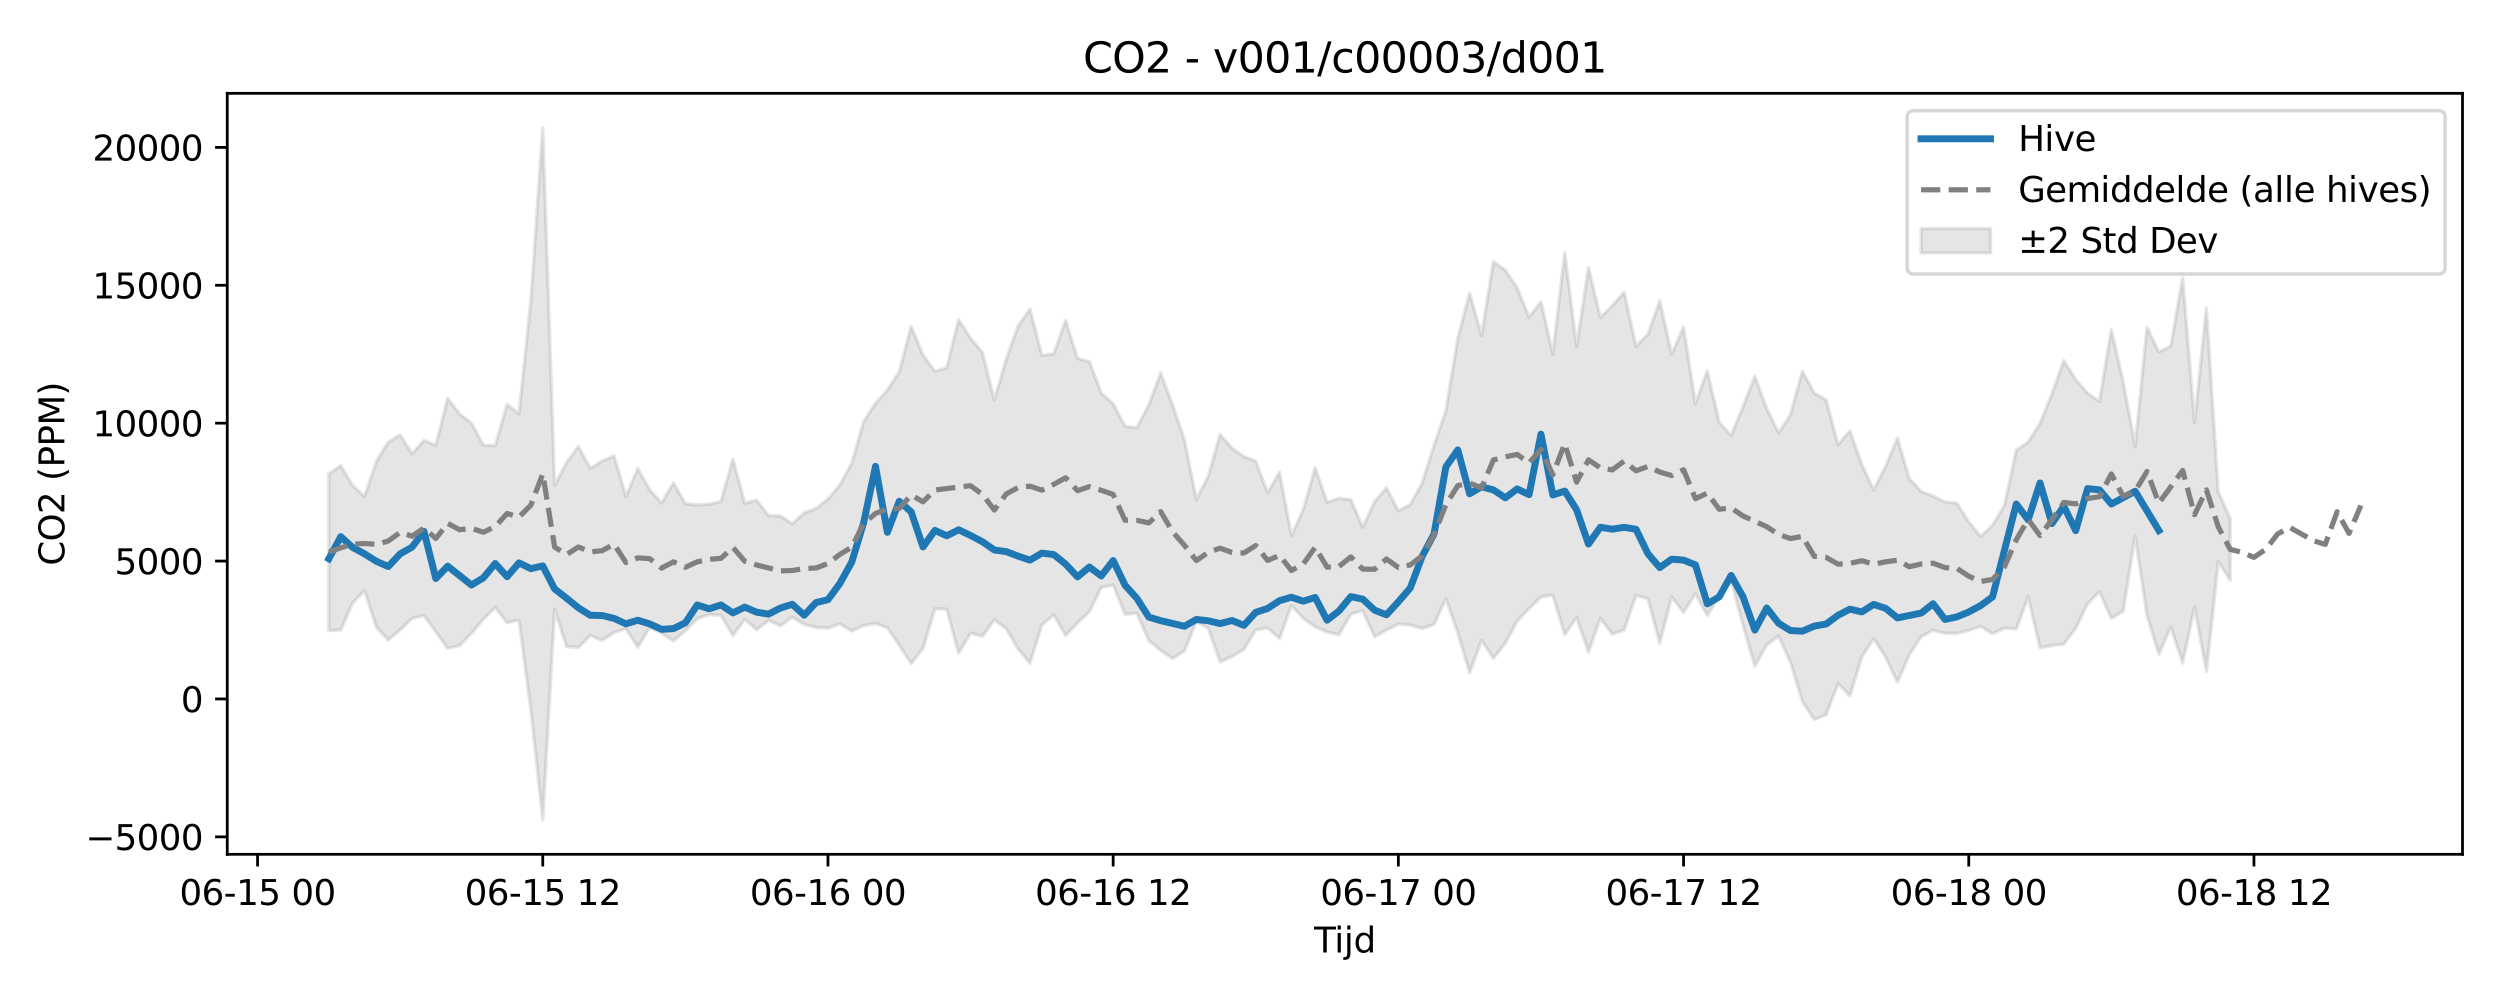 <?xml version="1.0" encoding="utf-8" standalone="no"?>
<!DOCTYPE svg PUBLIC "-//W3C//DTD SVG 1.1//EN"
  "http://www.w3.org/Graphics/SVG/1.1/DTD/svg11.dtd">
<svg xmlns:xlink="http://www.w3.org/1999/xlink" width="720pt" height="288pt" viewBox="0 0 720 288" xmlns="http://www.w3.org/2000/svg" version="1.1">
 <defs>
  <style type="text/css">*{stroke-linejoin: round; stroke-linecap: butt}</style>
 </defs>
 <g id="figure_1">
  <g id="patch_1">
   <path d="M 0 288 
L 720 288 
L 720 0 
L 0 0 
z
" style="fill: #ffffff"/>
  </g>
  <g id="axes_1">
   <g id="patch_2">
    <path d="M 65.45 246.04 
L 709.2 246.04 
L 709.2 26.88 
L 65.45 26.88 
z
" style="fill: #ffffff"/>
   </g>
   <g id="FillBetweenPolyCollection_1">
    <defs>
     <path id="mf658fbd03f" d="M 94.711 -151.54 
L 94.711 -106.419 
L 98.134 -106.551 
L 101.556 -114.322 
L 104.979 -117.931 
L 108.401 -107.316 
L 111.823 -103.682 
L 115.246 -106.59 
L 118.668 -109.899 
L 122.09 -110.711 
L 125.513 -106.063 
L 128.935 -101.258 
L 132.358 -102.054 
L 135.78 -105.59 
L 139.202 -109.633 
L 142.625 -113.046 
L 146.047 -108.654 
L 149.469 -109.371 
L 152.892 -83.58 
L 156.314 -51.922 
L 159.737 -112.604 
L 163.159 -101.773 
L 166.581 -101.484 
L 170.004 -105.042 
L 173.426 -103.551 
L 176.849 -105.84 
L 180.271 -106.954 
L 183.693 -101.615 
L 187.116 -107.307 
L 190.538 -105.653 
L 193.96 -103.421 
L 197.383 -106.327 
L 200.805 -109.816 
L 204.228 -111.025 
L 207.65 -110.796 
L 211.072 -105.009 
L 214.495 -109.615 
L 217.917 -106.638 
L 221.339 -109.355 
L 224.762 -107.757 
L 228.184 -110.27 
L 231.607 -108.201 
L 235.029 -107.299 
L 238.451 -107.111 
L 241.874 -108.323 
L 245.296 -106.271 
L 248.719 -107.834 
L 252.141 -108.431 
L 255.563 -107.189 
L 258.986 -102.196 
L 262.408 -96.897 
L 265.83 -101.253 
L 269.253 -112.696 
L 272.675 -112.519 
L 276.098 -99.861 
L 279.52 -105.693 
L 282.942 -104.758 
L 286.365 -109.466 
L 289.787 -106.975 
L 293.21 -101.075 
L 296.632 -97.002 
L 300.054 -108.002 
L 303.477 -110.962 
L 306.899 -105.039 
L 310.321 -108.609 
L 313.744 -111.819 
L 317.166 -118.778 
L 320.589 -119.501 
L 324.011 -111.116 
L 327.433 -111.425 
L 330.856 -103.491 
L 334.278 -100.711 
L 337.7 -98.356 
L 341.123 -100.538 
L 344.545 -108.984 
L 347.968 -107.026 
L 351.39 -97.409 
L 354.812 -98.893 
L 358.235 -100.966 
L 361.657 -106.58 
L 365.08 -107.15 
L 368.502 -104.107 
L 371.924 -113.606 
L 375.347 -109.884 
L 378.769 -107.488 
L 382.191 -105.976 
L 385.614 -105.194 
L 389.036 -111.151 
L 392.459 -112.146 
L 395.881 -104.604 
L 399.303 -106.54 
L 402.726 -108.271 
L 406.148 -107.964 
L 409.57 -106.998 
L 412.993 -108.181 
L 416.415 -115.594 
L 419.838 -105.748 
L 423.26 -94.215 
L 426.682 -103.611 
L 430.105 -98.43 
L 433.527 -102.735 
L 436.95 -109.166 
L 440.372 -112.701 
L 443.794 -116.091 
L 447.217 -116.6 
L 450.639 -105.274 
L 454.061 -110.151 
L 457.484 -100.209 
L 460.906 -109.945 
L 464.329 -105.41 
L 467.751 -106.566 
L 471.173 -116.543 
L 474.596 -115.591 
L 478.018 -102.75 
L 481.44 -116.097 
L 484.863 -111.635 
L 488.285 -117.035 
L 491.708 -110.698 
L 495.13 -116.31 
L 498.552 -120.926 
L 501.975 -108.047 
L 505.397 -96.128 
L 508.82 -102.298 
L 512.242 -104.86 
L 515.664 -97.214 
L 519.087 -85.988 
L 522.509 -80.753 
L 525.931 -82.165 
L 529.354 -91.142 
L 532.776 -87.588 
L 536.199 -98.827 
L 539.621 -104.102 
L 543.043 -98.799 
L 546.466 -91.526 
L 549.888 -99.445 
L 553.311 -104.655 
L 556.733 -106.492 
L 560.155 -105.613 
L 563.578 -105.587 
L 567 -106.434 
L 570.422 -107.606 
L 573.845 -105.497 
L 577.267 -107.121 
L 580.69 -106.812 
L 584.112 -116.172 
L 587.534 -101.449 
L 590.957 -102.103 
L 594.379 -102.481 
L 597.801 -107.085 
L 601.224 -114.094 
L 604.646 -117.582 
L 608.069 -109.937 
L 611.491 -112.037 
L 614.913 -133.648 
L 618.336 -110.793 
L 621.758 -99.598 
L 625.181 -107.413 
L 628.603 -97.049 
L 632.025 -113.15 
L 635.448 -94.608 
L 638.87 -126.204 
L 642.292 -120.904 
L 642.292 -138.688 
L 642.292 -138.688 
L 638.87 -146.265 
L 635.448 -199.21 
L 632.025 -166.383 
L 628.603 -207.939 
L 625.181 -188.336 
L 621.758 -186.601 
L 618.336 -193.654 
L 614.913 -159.459 
L 611.491 -178.01 
L 608.069 -193.067 
L 604.646 -172.331 
L 601.224 -174.769 
L 597.801 -178.666 
L 594.379 -184.164 
L 590.957 -174.564 
L 587.534 -166.038 
L 584.112 -160.664 
L 580.69 -158.318 
L 577.267 -142.372 
L 573.845 -136.734 
L 570.422 -133.458 
L 567 -137.692 
L 563.578 -143.074 
L 560.155 -143.444 
L 556.733 -145.122 
L 553.311 -146.484 
L 549.888 -150.126 
L 546.466 -161.817 
L 543.043 -153.579 
L 539.621 -146.901 
L 536.199 -154.209 
L 532.776 -163.898 
L 529.354 -159.916 
L 525.931 -172.79 
L 522.509 -174.785 
L 519.087 -181.071 
L 515.664 -168.58 
L 512.242 -163.292 
L 508.82 -170.343 
L 505.397 -179.655 
L 501.975 -170.774 
L 498.552 -162.52 
L 495.13 -166.365 
L 491.708 -181.236 
L 488.285 -171.739 
L 484.863 -193.778 
L 481.44 -185.99 
L 478.018 -201.357 
L 474.596 -191.724 
L 471.173 -188.265 
L 467.751 -203.861 
L 464.329 -199.935 
L 460.906 -196.555 
L 457.484 -210.935 
L 454.061 -188.146 
L 450.639 -215.228 
L 447.217 -185.948 
L 443.794 -201.094 
L 440.372 -196.664 
L 436.95 -205.072 
L 433.527 -210.168 
L 430.105 -212.626 
L 426.682 -191.352 
L 423.26 -203.545 
L 419.838 -190.545 
L 416.415 -169.712 
L 412.993 -159.716 
L 409.57 -148.796 
L 406.148 -142.647 
L 402.726 -140.849 
L 399.303 -147.487 
L 395.881 -143.492 
L 392.459 -136.087 
L 389.036 -144.093 
L 385.614 -144.479 
L 382.191 -143.342 
L 378.769 -153.26 
L 375.347 -141.267 
L 371.924 -133.773 
L 368.502 -152.015 
L 365.08 -146.021 
L 361.657 -155.19 
L 358.235 -156.514 
L 354.812 -158.899 
L 351.39 -162.836 
L 347.968 -150.833 
L 344.545 -144.131 
L 341.123 -161.365 
L 337.7 -171.324 
L 334.278 -180.578 
L 330.856 -171.322 
L 327.433 -164.854 
L 324.011 -165.238 
L 320.589 -171.685 
L 317.166 -174.815 
L 313.744 -183.863 
L 310.321 -184.768 
L 306.899 -195.735 
L 303.477 -186.06 
L 300.054 -185.655 
L 296.632 -198.959 
L 293.21 -194.086 
L 289.787 -184.501 
L 286.365 -172.765 
L 282.942 -186.476 
L 279.52 -190.555 
L 276.098 -195.904 
L 272.675 -182.135 
L 269.253 -181.066 
L 265.83 -185.698 
L 262.408 -193.991 
L 258.986 -180.906 
L 255.563 -175.632 
L 252.141 -171.829 
L 248.719 -166.573 
L 245.296 -154.562 
L 241.874 -148.34 
L 238.451 -144.297 
L 235.029 -141.555 
L 231.607 -140.299 
L 228.184 -137.127 
L 224.762 -139.417 
L 221.339 -139.465 
L 217.917 -143.922 
L 214.495 -143.095 
L 211.072 -155.714 
L 207.65 -143.597 
L 204.228 -142.789 
L 200.805 -142.579 
L 197.383 -142.916 
L 193.96 -148.944 
L 190.538 -143.097 
L 187.116 -146.927 
L 183.693 -153.07 
L 180.271 -145.032 
L 176.849 -156.709 
L 173.426 -155.269 
L 170.004 -153.07 
L 166.581 -159.448 
L 163.159 -154.785 
L 159.737 -148.272 
L 156.314 -251.158 
L 152.892 -201.471 
L 149.469 -168.814 
L 146.047 -171.554 
L 142.625 -159.676 
L 139.202 -159.793 
L 135.78 -166.129 
L 132.358 -168.806 
L 128.935 -173.262 
L 125.513 -159.774 
L 122.09 -161.117 
L 118.668 -157.29 
L 115.246 -162.764 
L 111.823 -160.688 
L 108.401 -155.123 
L 104.979 -145.018 
L 101.556 -148.195 
L 98.134 -153.881 
L 94.711 -151.54 
z
" style="stroke: #808080; stroke-opacity: 0.2"/>
    </defs>
    <g clip-path="url(#p2c234cb375)">
     <use xlink:href="#mf658fbd03f" x="0" y="288" style="fill: #808080; fill-opacity: 0.2; stroke: #808080; stroke-opacity: 0.2"/>
    </g>
   </g>
   <g id="matplotlib.axis_1">
    <g id="xtick_1">
     <g id="line2d_1">
      <defs>
       <path id="mec16742893" d="M 0 0 
L 0 3.5 
" style="stroke: #000000; stroke-width: 0.8"/>
      </defs>
      <g>
       <use xlink:href="#mec16742893" x="74.177" y="246.04" style="stroke: #000000; stroke-width: 0.8"/>
      </g>
     </g>
     <g id="text_1">
      <!-- 06-15 00 -->
      <g transform="translate(51.697 260.638) scale(0.1 -0.1)">
       <defs>
        <path id="DejaVuSans-30" d="M 2034 4250 
Q 1547 4250 1301 3770 
Q 1056 3291 1056 2328 
Q 1056 1369 1301 889 
Q 1547 409 2034 409 
Q 2525 409 2770 889 
Q 3016 1369 3016 2328 
Q 3016 3291 2770 3770 
Q 2525 4250 2034 4250 
z
M 2034 4750 
Q 2819 4750 3233 4129 
Q 3647 3509 3647 2328 
Q 3647 1150 3233 529 
Q 2819 -91 2034 -91 
Q 1250 -91 836 529 
Q 422 1150 422 2328 
Q 422 3509 836 4129 
Q 1250 4750 2034 4750 
z
" transform="scale(0.016)"/>
        <path id="DejaVuSans-36" d="M 2113 2584 
Q 1688 2584 1439 2293 
Q 1191 2003 1191 1497 
Q 1191 994 1439 701 
Q 1688 409 2113 409 
Q 2538 409 2786 701 
Q 3034 994 3034 1497 
Q 3034 2003 2786 2293 
Q 2538 2584 2113 2584 
z
M 3366 4563 
L 3366 3988 
Q 3128 4100 2886 4159 
Q 2644 4219 2406 4219 
Q 1781 4219 1451 3797 
Q 1122 3375 1075 2522 
Q 1259 2794 1537 2939 
Q 1816 3084 2150 3084 
Q 2853 3084 3261 2657 
Q 3669 2231 3669 1497 
Q 3669 778 3244 343 
Q 2819 -91 2113 -91 
Q 1303 -91 875 529 
Q 447 1150 447 2328 
Q 447 3434 972 4092 
Q 1497 4750 2381 4750 
Q 2619 4750 2861 4703 
Q 3103 4656 3366 4563 
z
" transform="scale(0.016)"/>
        <path id="DejaVuSans-2d" d="M 313 2009 
L 1997 2009 
L 1997 1497 
L 313 1497 
L 313 2009 
z
" transform="scale(0.016)"/>
        <path id="DejaVuSans-31" d="M 794 531 
L 1825 531 
L 1825 4091 
L 703 3866 
L 703 4441 
L 1819 4666 
L 2450 4666 
L 2450 531 
L 3481 531 
L 3481 0 
L 794 0 
L 794 531 
z
" transform="scale(0.016)"/>
        <path id="DejaVuSans-35" d="M 691 4666 
L 3169 4666 
L 3169 4134 
L 1269 4134 
L 1269 2991 
Q 1406 3038 1543 3061 
Q 1681 3084 1819 3084 
Q 2600 3084 3056 2656 
Q 3513 2228 3513 1497 
Q 3513 744 3044 326 
Q 2575 -91 1722 -91 
Q 1428 -91 1123 -41 
Q 819 9 494 109 
L 494 744 
Q 775 591 1075 516 
Q 1375 441 1709 441 
Q 2250 441 2565 725 
Q 2881 1009 2881 1497 
Q 2881 1984 2565 2268 
Q 2250 2553 1709 2553 
Q 1456 2553 1204 2497 
Q 953 2441 691 2322 
L 691 4666 
z
" transform="scale(0.016)"/>
        <path id="DejaVuSans-20" transform="scale(0.016)"/>
       </defs>
       <use xlink:href="#DejaVuSans-30"/>
       <use xlink:href="#DejaVuSans-36" transform="translate(63.623 0)"/>
       <use xlink:href="#DejaVuSans-2d" transform="translate(127.246 0)"/>
       <use xlink:href="#DejaVuSans-31" transform="translate(163.33 0)"/>
       <use xlink:href="#DejaVuSans-35" transform="translate(226.953 0)"/>
       <use xlink:href="#DejaVuSans-20" transform="translate(290.576 0)"/>
       <use xlink:href="#DejaVuSans-30" transform="translate(322.363 0)"/>
       <use xlink:href="#DejaVuSans-30" transform="translate(385.986 0)"/>
      </g>
     </g>
    </g>
    <g id="xtick_2">
     <g id="line2d_2">
      <g>
       <use xlink:href="#mec16742893" x="156.314" y="246.04" style="stroke: #000000; stroke-width: 0.8"/>
      </g>
     </g>
     <g id="text_2">
      <!-- 06-15 12 -->
      <g transform="translate(133.834 260.638) scale(0.1 -0.1)">
       <defs>
        <path id="DejaVuSans-32" d="M 1228 531 
L 3431 531 
L 3431 0 
L 469 0 
L 469 531 
Q 828 903 1448 1529 
Q 2069 2156 2228 2338 
Q 2531 2678 2651 2914 
Q 2772 3150 2772 3378 
Q 2772 3750 2511 3984 
Q 2250 4219 1831 4219 
Q 1534 4219 1204 4116 
Q 875 4013 500 3803 
L 500 4441 
Q 881 4594 1212 4672 
Q 1544 4750 1819 4750 
Q 2544 4750 2975 4387 
Q 3406 4025 3406 3419 
Q 3406 3131 3298 2873 
Q 3191 2616 2906 2266 
Q 2828 2175 2409 1742 
Q 1991 1309 1228 531 
z
" transform="scale(0.016)"/>
       </defs>
       <use xlink:href="#DejaVuSans-30"/>
       <use xlink:href="#DejaVuSans-36" transform="translate(63.623 0)"/>
       <use xlink:href="#DejaVuSans-2d" transform="translate(127.246 0)"/>
       <use xlink:href="#DejaVuSans-31" transform="translate(163.33 0)"/>
       <use xlink:href="#DejaVuSans-35" transform="translate(226.953 0)"/>
       <use xlink:href="#DejaVuSans-20" transform="translate(290.576 0)"/>
       <use xlink:href="#DejaVuSans-31" transform="translate(322.363 0)"/>
       <use xlink:href="#DejaVuSans-32" transform="translate(385.986 0)"/>
      </g>
     </g>
    </g>
    <g id="xtick_3">
     <g id="line2d_3">
      <g>
       <use xlink:href="#mec16742893" x="238.451" y="246.04" style="stroke: #000000; stroke-width: 0.8"/>
      </g>
     </g>
     <g id="text_3">
      <!-- 06-16 00 -->
      <g transform="translate(215.971 260.638) scale(0.1 -0.1)">
       <use xlink:href="#DejaVuSans-30"/>
       <use xlink:href="#DejaVuSans-36" transform="translate(63.623 0)"/>
       <use xlink:href="#DejaVuSans-2d" transform="translate(127.246 0)"/>
       <use xlink:href="#DejaVuSans-31" transform="translate(163.33 0)"/>
       <use xlink:href="#DejaVuSans-36" transform="translate(226.953 0)"/>
       <use xlink:href="#DejaVuSans-20" transform="translate(290.576 0)"/>
       <use xlink:href="#DejaVuSans-30" transform="translate(322.363 0)"/>
       <use xlink:href="#DejaVuSans-30" transform="translate(385.986 0)"/>
      </g>
     </g>
    </g>
    <g id="xtick_4">
     <g id="line2d_4">
      <g>
       <use xlink:href="#mec16742893" x="320.589" y="246.04" style="stroke: #000000; stroke-width: 0.8"/>
      </g>
     </g>
     <g id="text_4">
      <!-- 06-16 12 -->
      <g transform="translate(298.108 260.638) scale(0.1 -0.1)">
       <use xlink:href="#DejaVuSans-30"/>
       <use xlink:href="#DejaVuSans-36" transform="translate(63.623 0)"/>
       <use xlink:href="#DejaVuSans-2d" transform="translate(127.246 0)"/>
       <use xlink:href="#DejaVuSans-31" transform="translate(163.33 0)"/>
       <use xlink:href="#DejaVuSans-36" transform="translate(226.953 0)"/>
       <use xlink:href="#DejaVuSans-20" transform="translate(290.576 0)"/>
       <use xlink:href="#DejaVuSans-31" transform="translate(322.363 0)"/>
       <use xlink:href="#DejaVuSans-32" transform="translate(385.986 0)"/>
      </g>
     </g>
    </g>
    <g id="xtick_5">
     <g id="line2d_5">
      <g>
       <use xlink:href="#mec16742893" x="402.726" y="246.04" style="stroke: #000000; stroke-width: 0.8"/>
      </g>
     </g>
     <g id="text_5">
      <!-- 06-17 00 -->
      <g transform="translate(380.245 260.638) scale(0.1 -0.1)">
       <defs>
        <path id="DejaVuSans-37" d="M 525 4666 
L 3525 4666 
L 3525 4397 
L 1831 0 
L 1172 0 
L 2766 4134 
L 525 4134 
L 525 4666 
z
" transform="scale(0.016)"/>
       </defs>
       <use xlink:href="#DejaVuSans-30"/>
       <use xlink:href="#DejaVuSans-36" transform="translate(63.623 0)"/>
       <use xlink:href="#DejaVuSans-2d" transform="translate(127.246 0)"/>
       <use xlink:href="#DejaVuSans-31" transform="translate(163.33 0)"/>
       <use xlink:href="#DejaVuSans-37" transform="translate(226.953 0)"/>
       <use xlink:href="#DejaVuSans-20" transform="translate(290.576 0)"/>
       <use xlink:href="#DejaVuSans-30" transform="translate(322.363 0)"/>
       <use xlink:href="#DejaVuSans-30" transform="translate(385.986 0)"/>
      </g>
     </g>
    </g>
    <g id="xtick_6">
     <g id="line2d_6">
      <g>
       <use xlink:href="#mec16742893" x="484.863" y="246.04" style="stroke: #000000; stroke-width: 0.8"/>
      </g>
     </g>
     <g id="text_6">
      <!-- 06-17 12 -->
      <g transform="translate(462.382 260.638) scale(0.1 -0.1)">
       <use xlink:href="#DejaVuSans-30"/>
       <use xlink:href="#DejaVuSans-36" transform="translate(63.623 0)"/>
       <use xlink:href="#DejaVuSans-2d" transform="translate(127.246 0)"/>
       <use xlink:href="#DejaVuSans-31" transform="translate(163.33 0)"/>
       <use xlink:href="#DejaVuSans-37" transform="translate(226.953 0)"/>
       <use xlink:href="#DejaVuSans-20" transform="translate(290.576 0)"/>
       <use xlink:href="#DejaVuSans-31" transform="translate(322.363 0)"/>
       <use xlink:href="#DejaVuSans-32" transform="translate(385.986 0)"/>
      </g>
     </g>
    </g>
    <g id="xtick_7">
     <g id="line2d_7">
      <g>
       <use xlink:href="#mec16742893" x="567" y="246.04" style="stroke: #000000; stroke-width: 0.8"/>
      </g>
     </g>
     <g id="text_7">
      <!-- 06-18 00 -->
      <g transform="translate(544.52 260.638) scale(0.1 -0.1)">
       <defs>
        <path id="DejaVuSans-38" d="M 2034 2216 
Q 1584 2216 1326 1975 
Q 1069 1734 1069 1313 
Q 1069 891 1326 650 
Q 1584 409 2034 409 
Q 2484 409 2743 651 
Q 3003 894 3003 1313 
Q 3003 1734 2745 1975 
Q 2488 2216 2034 2216 
z
M 1403 2484 
Q 997 2584 770 2862 
Q 544 3141 544 3541 
Q 544 4100 942 4425 
Q 1341 4750 2034 4750 
Q 2731 4750 3128 4425 
Q 3525 4100 3525 3541 
Q 3525 3141 3298 2862 
Q 3072 2584 2669 2484 
Q 3125 2378 3379 2068 
Q 3634 1759 3634 1313 
Q 3634 634 3220 271 
Q 2806 -91 2034 -91 
Q 1263 -91 848 271 
Q 434 634 434 1313 
Q 434 1759 690 2068 
Q 947 2378 1403 2484 
z
M 1172 3481 
Q 1172 3119 1398 2916 
Q 1625 2713 2034 2713 
Q 2441 2713 2670 2916 
Q 2900 3119 2900 3481 
Q 2900 3844 2670 4047 
Q 2441 4250 2034 4250 
Q 1625 4250 1398 4047 
Q 1172 3844 1172 3481 
z
" transform="scale(0.016)"/>
       </defs>
       <use xlink:href="#DejaVuSans-30"/>
       <use xlink:href="#DejaVuSans-36" transform="translate(63.623 0)"/>
       <use xlink:href="#DejaVuSans-2d" transform="translate(127.246 0)"/>
       <use xlink:href="#DejaVuSans-31" transform="translate(163.33 0)"/>
       <use xlink:href="#DejaVuSans-38" transform="translate(226.953 0)"/>
       <use xlink:href="#DejaVuSans-20" transform="translate(290.576 0)"/>
       <use xlink:href="#DejaVuSans-30" transform="translate(322.363 0)"/>
       <use xlink:href="#DejaVuSans-30" transform="translate(385.986 0)"/>
      </g>
     </g>
    </g>
    <g id="xtick_8">
     <g id="line2d_8">
      <g>
       <use xlink:href="#mec16742893" x="649.137" y="246.04" style="stroke: #000000; stroke-width: 0.8"/>
      </g>
     </g>
     <g id="text_8">
      <!-- 06-18 12 -->
      <g transform="translate(626.657 260.638) scale(0.1 -0.1)">
       <use xlink:href="#DejaVuSans-30"/>
       <use xlink:href="#DejaVuSans-36" transform="translate(63.623 0)"/>
       <use xlink:href="#DejaVuSans-2d" transform="translate(127.246 0)"/>
       <use xlink:href="#DejaVuSans-31" transform="translate(163.33 0)"/>
       <use xlink:href="#DejaVuSans-38" transform="translate(226.953 0)"/>
       <use xlink:href="#DejaVuSans-20" transform="translate(290.576 0)"/>
       <use xlink:href="#DejaVuSans-31" transform="translate(322.363 0)"/>
       <use xlink:href="#DejaVuSans-32" transform="translate(385.986 0)"/>
      </g>
     </g>
    </g>
    <g id="text_9">
     <!-- Tijd -->
     <g transform="translate(378.475 274.317) scale(0.1 -0.1)">
      <defs>
       <path id="DejaVuSans-54" d="M -19 4666 
L 3928 4666 
L 3928 4134 
L 2272 4134 
L 2272 0 
L 1638 0 
L 1638 4134 
L -19 4134 
L -19 4666 
z
" transform="scale(0.016)"/>
       <path id="DejaVuSans-69" d="M 603 3500 
L 1178 3500 
L 1178 0 
L 603 0 
L 603 3500 
z
M 603 4863 
L 1178 4863 
L 1178 4134 
L 603 4134 
L 603 4863 
z
" transform="scale(0.016)"/>
       <path id="DejaVuSans-6a" d="M 603 3500 
L 1178 3500 
L 1178 -63 
Q 1178 -731 923 -1031 
Q 669 -1331 103 -1331 
L -116 -1331 
L -116 -844 
L 38 -844 
Q 366 -844 484 -692 
Q 603 -541 603 -63 
L 603 3500 
z
M 603 4863 
L 1178 4863 
L 1178 4134 
L 603 4134 
L 603 4863 
z
" transform="scale(0.016)"/>
       <path id="DejaVuSans-64" d="M 2906 2969 
L 2906 4863 
L 3481 4863 
L 3481 0 
L 2906 0 
L 2906 525 
Q 2725 213 2448 61 
Q 2172 -91 1784 -91 
Q 1150 -91 751 415 
Q 353 922 353 1747 
Q 353 2572 751 3078 
Q 1150 3584 1784 3584 
Q 2172 3584 2448 3432 
Q 2725 3281 2906 2969 
z
M 947 1747 
Q 947 1113 1208 752 
Q 1469 391 1925 391 
Q 2381 391 2643 752 
Q 2906 1113 2906 1747 
Q 2906 2381 2643 2742 
Q 2381 3103 1925 3103 
Q 1469 3103 1208 2742 
Q 947 2381 947 1747 
z
" transform="scale(0.016)"/>
      </defs>
      <use xlink:href="#DejaVuSans-54"/>
      <use xlink:href="#DejaVuSans-69" transform="translate(57.959 0)"/>
      <use xlink:href="#DejaVuSans-6a" transform="translate(85.742 0)"/>
      <use xlink:href="#DejaVuSans-64" transform="translate(113.525 0)"/>
     </g>
    </g>
   </g>
   <g id="matplotlib.axis_2">
    <g id="ytick_1">
     <g id="line2d_9">
      <defs>
       <path id="mfa587ab7f9" d="M 0 0 
L -3.5 0 
" style="stroke: #000000; stroke-width: 0.8"/>
      </defs>
      <g>
       <use xlink:href="#mfa587ab7f9" x="65.45" y="241.011" style="stroke: #000000; stroke-width: 0.8"/>
      </g>
     </g>
     <g id="text_10">
      <!-- −5000 -->
      <g transform="translate(24.62 244.81) scale(0.1 -0.1)">
       <defs>
        <path id="DejaVuSans-2212" d="M 678 2272 
L 4684 2272 
L 4684 1741 
L 678 1741 
L 678 2272 
z
" transform="scale(0.016)"/>
       </defs>
       <use xlink:href="#DejaVuSans-2212"/>
       <use xlink:href="#DejaVuSans-35" transform="translate(83.789 0)"/>
       <use xlink:href="#DejaVuSans-30" transform="translate(147.412 0)"/>
       <use xlink:href="#DejaVuSans-30" transform="translate(211.035 0)"/>
       <use xlink:href="#DejaVuSans-30" transform="translate(274.658 0)"/>
      </g>
     </g>
    </g>
    <g id="ytick_2">
     <g id="line2d_10">
      <g>
       <use xlink:href="#mfa587ab7f9" x="65.45" y="201.298" style="stroke: #000000; stroke-width: 0.8"/>
      </g>
     </g>
     <g id="text_11">
      <!-- 0 -->
      <g transform="translate(52.087 205.098) scale(0.1 -0.1)">
       <use xlink:href="#DejaVuSans-30"/>
      </g>
     </g>
    </g>
    <g id="ytick_3">
     <g id="line2d_11">
      <g>
       <use xlink:href="#mfa587ab7f9" x="65.45" y="161.586" style="stroke: #000000; stroke-width: 0.8"/>
      </g>
     </g>
     <g id="text_12">
      <!-- 5000 -->
      <g transform="translate(33 165.385) scale(0.1 -0.1)">
       <use xlink:href="#DejaVuSans-35"/>
       <use xlink:href="#DejaVuSans-30" transform="translate(63.623 0)"/>
       <use xlink:href="#DejaVuSans-30" transform="translate(127.246 0)"/>
       <use xlink:href="#DejaVuSans-30" transform="translate(190.869 0)"/>
      </g>
     </g>
    </g>
    <g id="ytick_4">
     <g id="line2d_12">
      <g>
       <use xlink:href="#mfa587ab7f9" x="65.45" y="121.874" style="stroke: #000000; stroke-width: 0.8"/>
      </g>
     </g>
     <g id="text_13">
      <!-- 10000 -->
      <g transform="translate(26.637 125.673) scale(0.1 -0.1)">
       <use xlink:href="#DejaVuSans-31"/>
       <use xlink:href="#DejaVuSans-30" transform="translate(63.623 0)"/>
       <use xlink:href="#DejaVuSans-30" transform="translate(127.246 0)"/>
       <use xlink:href="#DejaVuSans-30" transform="translate(190.869 0)"/>
       <use xlink:href="#DejaVuSans-30" transform="translate(254.492 0)"/>
      </g>
     </g>
    </g>
    <g id="ytick_5">
     <g id="line2d_13">
      <g>
       <use xlink:href="#mfa587ab7f9" x="65.45" y="82.162" style="stroke: #000000; stroke-width: 0.8"/>
      </g>
     </g>
     <g id="text_14">
      <!-- 15000 -->
      <g transform="translate(26.637 85.961) scale(0.1 -0.1)">
       <use xlink:href="#DejaVuSans-31"/>
       <use xlink:href="#DejaVuSans-35" transform="translate(63.623 0)"/>
       <use xlink:href="#DejaVuSans-30" transform="translate(127.246 0)"/>
       <use xlink:href="#DejaVuSans-30" transform="translate(190.869 0)"/>
       <use xlink:href="#DejaVuSans-30" transform="translate(254.492 0)"/>
      </g>
     </g>
    </g>
    <g id="ytick_6">
     <g id="line2d_14">
      <g>
       <use xlink:href="#mfa587ab7f9" x="65.45" y="42.449" style="stroke: #000000; stroke-width: 0.8"/>
      </g>
     </g>
     <g id="text_15">
      <!-- 20000 -->
      <g transform="translate(26.637 46.248) scale(0.1 -0.1)">
       <use xlink:href="#DejaVuSans-32"/>
       <use xlink:href="#DejaVuSans-30" transform="translate(63.623 0)"/>
       <use xlink:href="#DejaVuSans-30" transform="translate(127.246 0)"/>
       <use xlink:href="#DejaVuSans-30" transform="translate(190.869 0)"/>
       <use xlink:href="#DejaVuSans-30" transform="translate(254.492 0)"/>
      </g>
     </g>
    </g>
    <g id="text_16">
     <!-- CO2 (PPM) -->
     <g transform="translate(18.541 162.903) rotate(-90) scale(0.1 -0.1)">
      <defs>
       <path id="DejaVuSans-43" d="M 4122 4306 
L 4122 3641 
Q 3803 3938 3442 4084 
Q 3081 4231 2675 4231 
Q 1875 4231 1450 3742 
Q 1025 3253 1025 2328 
Q 1025 1406 1450 917 
Q 1875 428 2675 428 
Q 3081 428 3442 575 
Q 3803 722 4122 1019 
L 4122 359 
Q 3791 134 3420 21 
Q 3050 -91 2638 -91 
Q 1578 -91 968 557 
Q 359 1206 359 2328 
Q 359 3453 968 4101 
Q 1578 4750 2638 4750 
Q 3056 4750 3426 4639 
Q 3797 4528 4122 4306 
z
" transform="scale(0.016)"/>
       <path id="DejaVuSans-4f" d="M 2522 4238 
Q 1834 4238 1429 3725 
Q 1025 3213 1025 2328 
Q 1025 1447 1429 934 
Q 1834 422 2522 422 
Q 3209 422 3611 934 
Q 4013 1447 4013 2328 
Q 4013 3213 3611 3725 
Q 3209 4238 2522 4238 
z
M 2522 4750 
Q 3503 4750 4090 4092 
Q 4678 3434 4678 2328 
Q 4678 1225 4090 567 
Q 3503 -91 2522 -91 
Q 1538 -91 948 565 
Q 359 1222 359 2328 
Q 359 3434 948 4092 
Q 1538 4750 2522 4750 
z
" transform="scale(0.016)"/>
       <path id="DejaVuSans-28" d="M 1984 4856 
Q 1566 4138 1362 3434 
Q 1159 2731 1159 2009 
Q 1159 1288 1364 580 
Q 1569 -128 1984 -844 
L 1484 -844 
Q 1016 -109 783 600 
Q 550 1309 550 2009 
Q 550 2706 781 3412 
Q 1013 4119 1484 4856 
L 1984 4856 
z
" transform="scale(0.016)"/>
       <path id="DejaVuSans-50" d="M 1259 4147 
L 1259 2394 
L 2053 2394 
Q 2494 2394 2734 2622 
Q 2975 2850 2975 3272 
Q 2975 3691 2734 3919 
Q 2494 4147 2053 4147 
L 1259 4147 
z
M 628 4666 
L 2053 4666 
Q 2838 4666 3239 4311 
Q 3641 3956 3641 3272 
Q 3641 2581 3239 2228 
Q 2838 1875 2053 1875 
L 1259 1875 
L 1259 0 
L 628 0 
L 628 4666 
z
" transform="scale(0.016)"/>
       <path id="DejaVuSans-4d" d="M 628 4666 
L 1569 4666 
L 2759 1491 
L 3956 4666 
L 4897 4666 
L 4897 0 
L 4281 0 
L 4281 4097 
L 3078 897 
L 2444 897 
L 1241 4097 
L 1241 0 
L 628 0 
L 628 4666 
z
" transform="scale(0.016)"/>
       <path id="DejaVuSans-29" d="M 513 4856 
L 1013 4856 
Q 1481 4119 1714 3412 
Q 1947 2706 1947 2009 
Q 1947 1309 1714 600 
Q 1481 -109 1013 -844 
L 513 -844 
Q 928 -128 1133 580 
Q 1338 1288 1338 2009 
Q 1338 2731 1133 3434 
Q 928 4138 513 4856 
z
" transform="scale(0.016)"/>
      </defs>
      <use xlink:href="#DejaVuSans-43"/>
      <use xlink:href="#DejaVuSans-4f" transform="translate(69.824 0)"/>
      <use xlink:href="#DejaVuSans-32" transform="translate(148.535 0)"/>
      <use xlink:href="#DejaVuSans-20" transform="translate(212.158 0)"/>
      <use xlink:href="#DejaVuSans-28" transform="translate(243.945 0)"/>
      <use xlink:href="#DejaVuSans-50" transform="translate(282.959 0)"/>
      <use xlink:href="#DejaVuSans-50" transform="translate(343.262 0)"/>
      <use xlink:href="#DejaVuSans-4d" transform="translate(403.564 0)"/>
      <use xlink:href="#DejaVuSans-29" transform="translate(489.844 0)"/>
     </g>
    </g>
   </g>
   <g id="line2d_15">
    <path d="M 94.711 160.919 
L 98.134 154.565 
L 101.556 157.655 
L 104.979 159.503 
L 108.401 161.663 
L 111.823 163.164 
L 115.246 159.508 
L 118.668 157.567 
L 122.09 153.027 
L 125.513 166.616 
L 128.935 163.053 
L 135.78 168.483 
L 139.202 166.42 
L 142.625 162.29 
L 146.047 166.082 
L 149.469 162.113 
L 152.892 163.77 
L 156.314 162.981 
L 159.737 169.616 
L 163.159 172.263 
L 166.581 175.059 
L 170.004 177.198 
L 173.426 177.273 
L 176.849 178.093 
L 180.271 179.663 
L 183.693 178.62 
L 187.116 179.692 
L 190.538 181.241 
L 193.96 181.043 
L 197.383 179.367 
L 200.805 174.231 
L 204.228 175.327 
L 207.65 174.225 
L 211.072 176.515 
L 214.495 174.853 
L 217.917 176.309 
L 221.339 176.865 
L 224.762 175.11 
L 228.184 174.037 
L 231.607 177.175 
L 235.029 173.534 
L 238.451 172.714 
L 241.874 168.054 
L 245.296 161.883 
L 248.719 150.591 
L 252.141 134.317 
L 255.563 153.321 
L 258.986 144.362 
L 262.408 147.419 
L 265.83 157.517 
L 269.253 152.749 
L 272.675 154.311 
L 276.098 152.571 
L 279.52 154.216 
L 282.942 156.026 
L 286.365 158.407 
L 289.787 158.862 
L 293.21 160.162 
L 296.632 161.324 
L 300.054 159.291 
L 303.477 159.72 
L 306.899 162.457 
L 310.321 166.132 
L 313.744 163.304 
L 317.166 165.878 
L 320.589 161.435 
L 324.011 168.538 
L 327.433 172.343 
L 330.856 177.725 
L 334.278 178.747 
L 341.123 180.362 
L 344.545 178.398 
L 347.968 178.78 
L 351.39 179.594 
L 354.812 178.7 
L 358.235 180.103 
L 361.657 176.362 
L 365.08 175.237 
L 368.502 173.002 
L 371.924 171.996 
L 375.347 173.14 
L 378.769 172.062 
L 382.191 178.615 
L 385.614 175.962 
L 389.036 171.832 
L 392.459 172.541 
L 395.881 175.724 
L 399.303 177.071 
L 402.726 173.315 
L 406.148 169.349 
L 409.57 160.247 
L 412.993 153.792 
L 416.415 134.46 
L 419.838 129.589 
L 423.26 142.209 
L 426.682 140.197 
L 430.105 141.092 
L 433.527 143.377 
L 436.95 140.806 
L 440.372 142.461 
L 443.794 125.04 
L 447.217 142.561 
L 450.639 141.426 
L 454.061 146.821 
L 457.484 156.691 
L 460.906 151.841 
L 464.329 152.399 
L 467.751 151.867 
L 471.173 152.429 
L 474.596 159.468 
L 478.018 163.466 
L 481.44 161.038 
L 484.863 161.313 
L 488.285 162.693 
L 491.708 173.918 
L 495.13 171.893 
L 498.552 165.727 
L 501.975 171.84 
L 505.397 181.45 
L 508.82 175.099 
L 512.242 179.504 
L 515.664 181.601 
L 519.087 181.784 
L 522.509 180.314 
L 525.931 179.716 
L 529.354 177.198 
L 532.776 175.435 
L 536.199 176.227 
L 539.621 174.066 
L 543.043 175.194 
L 546.466 177.956 
L 553.311 176.563 
L 556.733 173.873 
L 560.155 178.395 
L 563.578 177.664 
L 567 176.253 
L 570.422 174.403 
L 573.845 171.917 
L 580.69 145.159 
L 584.112 149.704 
L 587.534 139.101 
L 590.957 150.779 
L 594.379 145.794 
L 597.801 152.823 
L 601.224 140.716 
L 604.646 141.089 
L 608.069 145.159 
L 614.913 141.479 
L 621.758 152.79 
L 621.758 152.79 
" clip-path="url(#p2c234cb375)" style="fill: none; stroke: #1f77b4; stroke-width: 2; stroke-linecap: square"/>
   </g>
   <g id="line2d_16">
    <path d="M 94.711 159.021 
L 98.134 157.784 
L 101.556 156.741 
L 104.979 156.526 
L 108.401 156.78 
L 111.823 155.815 
L 115.246 153.323 
L 118.668 154.405 
L 122.09 152.086 
L 125.513 155.081 
L 128.935 150.74 
L 132.358 152.57 
L 135.78 152.141 
L 139.202 153.287 
L 142.625 151.639 
L 146.047 147.896 
L 149.469 148.908 
L 152.892 145.475 
L 156.314 136.46 
L 159.737 157.562 
L 163.159 159.721 
L 166.581 157.534 
L 170.004 158.944 
L 173.426 158.59 
L 176.849 156.725 
L 180.271 162.007 
L 183.693 160.658 
L 187.116 160.883 
L 190.538 163.625 
L 193.96 161.817 
L 197.383 163.378 
L 200.805 161.802 
L 204.228 161.093 
L 207.65 160.803 
L 211.072 157.638 
L 214.495 161.645 
L 217.917 162.72 
L 224.762 164.413 
L 228.184 164.302 
L 231.607 163.75 
L 235.029 163.573 
L 238.451 162.296 
L 241.874 159.669 
L 245.296 157.584 
L 248.719 150.797 
L 252.141 147.87 
L 255.563 146.589 
L 258.986 146.449 
L 262.408 142.556 
L 265.83 144.525 
L 269.253 141.119 
L 279.52 139.876 
L 282.942 142.383 
L 286.365 146.885 
L 289.787 142.262 
L 293.21 140.42 
L 296.632 140.019 
L 300.054 141.171 
L 303.477 139.489 
L 306.899 137.613 
L 310.321 141.312 
L 313.744 140.159 
L 317.166 141.203 
L 320.589 142.407 
L 324.011 149.823 
L 327.433 149.861 
L 330.856 150.594 
L 334.278 147.356 
L 337.7 153.16 
L 341.123 157.048 
L 344.545 161.443 
L 347.968 159.07 
L 351.39 157.878 
L 354.812 159.104 
L 358.235 159.26 
L 361.657 157.115 
L 365.08 161.415 
L 368.502 159.939 
L 371.924 164.31 
L 375.347 162.424 
L 378.769 157.626 
L 382.191 163.341 
L 385.614 163.163 
L 389.036 160.378 
L 392.459 163.884 
L 395.881 163.952 
L 399.303 160.986 
L 402.726 163.44 
L 406.148 162.695 
L 409.57 160.103 
L 412.993 154.051 
L 416.415 145.347 
L 419.838 139.853 
L 423.26 139.12 
L 426.682 140.518 
L 430.105 132.472 
L 433.527 131.549 
L 436.95 130.881 
L 440.372 133.318 
L 443.794 129.408 
L 447.217 136.726 
L 450.639 127.749 
L 454.061 138.852 
L 457.484 132.428 
L 460.906 134.75 
L 464.329 135.328 
L 467.751 132.787 
L 471.173 135.596 
L 474.596 134.342 
L 478.018 135.946 
L 481.44 136.956 
L 484.863 135.293 
L 488.285 143.613 
L 491.708 142.033 
L 495.13 146.662 
L 498.552 146.277 
L 501.975 148.589 
L 508.82 151.68 
L 512.242 153.924 
L 515.664 155.103 
L 519.087 154.47 
L 522.509 160.231 
L 525.931 160.522 
L 529.354 162.471 
L 532.776 162.257 
L 536.199 161.482 
L 539.621 162.499 
L 543.043 161.811 
L 546.466 161.329 
L 549.888 163.215 
L 553.311 162.431 
L 556.733 162.193 
L 560.155 163.471 
L 563.578 163.669 
L 567 165.937 
L 570.422 167.468 
L 573.845 166.885 
L 577.267 163.254 
L 580.69 155.435 
L 584.112 149.582 
L 587.534 154.256 
L 590.957 149.666 
L 594.379 144.678 
L 597.801 145.125 
L 601.224 143.569 
L 604.646 143.043 
L 608.069 136.498 
L 611.491 142.976 
L 614.913 141.447 
L 618.336 135.776 
L 621.758 144.901 
L 628.603 135.506 
L 632.025 148.234 
L 635.448 141.091 
L 638.87 151.765 
L 642.292 158.204 
L 645.715 159.071 
L 649.137 160.517 
L 652.56 158.166 
L 655.982 153.763 
L 659.404 151.875 
L 666.249 155.711 
L 669.671 156.792 
L 673.094 147.393 
L 676.516 153.596 
L 679.939 145.577 
L 679.939 145.577 
" clip-path="url(#p2c234cb375)" style="fill: none; stroke-dasharray: 5.55,2.4; stroke-dashoffset: 0; stroke: #808080; stroke-width: 1.5"/>
   </g>
   <g id="patch_3">
    <path d="M 65.45 246.04 
L 65.45 26.88 
" style="fill: none; stroke: #000000; stroke-width: 0.8; stroke-linejoin: miter; stroke-linecap: square"/>
   </g>
   <g id="patch_4">
    <path d="M 709.2 246.04 
L 709.2 26.88 
" style="fill: none; stroke: #000000; stroke-width: 0.8; stroke-linejoin: miter; stroke-linecap: square"/>
   </g>
   <g id="patch_5">
    <path d="M 65.45 246.04 
L 709.2 246.04 
" style="fill: none; stroke: #000000; stroke-width: 0.8; stroke-linejoin: miter; stroke-linecap: square"/>
   </g>
   <g id="patch_6">
    <path d="M 65.45 26.88 
L 709.2 26.88 
" style="fill: none; stroke: #000000; stroke-width: 0.8; stroke-linejoin: miter; stroke-linecap: square"/>
   </g>
   <g id="text_17">
    <!-- CO2 - v001/c00003/d001 -->
    <g transform="translate(311.922 20.88) scale(0.12 -0.12)">
     <defs>
      <path id="DejaVuSans-76" d="M 191 3500 
L 800 3500 
L 1894 563 
L 2988 3500 
L 3597 3500 
L 2284 0 
L 1503 0 
L 191 3500 
z
" transform="scale(0.016)"/>
      <path id="DejaVuSans-2f" d="M 1625 4666 
L 2156 4666 
L 531 -594 
L 0 -594 
L 1625 4666 
z
" transform="scale(0.016)"/>
      <path id="DejaVuSans-63" d="M 3122 3366 
L 3122 2828 
Q 2878 2963 2633 3030 
Q 2388 3097 2138 3097 
Q 1578 3097 1268 2742 
Q 959 2388 959 1747 
Q 959 1106 1268 751 
Q 1578 397 2138 397 
Q 2388 397 2633 464 
Q 2878 531 3122 666 
L 3122 134 
Q 2881 22 2623 -34 
Q 2366 -91 2075 -91 
Q 1284 -91 818 406 
Q 353 903 353 1747 
Q 353 2603 823 3093 
Q 1294 3584 2113 3584 
Q 2378 3584 2631 3529 
Q 2884 3475 3122 3366 
z
" transform="scale(0.016)"/>
      <path id="DejaVuSans-33" d="M 2597 2516 
Q 3050 2419 3304 2112 
Q 3559 1806 3559 1356 
Q 3559 666 3084 287 
Q 2609 -91 1734 -91 
Q 1441 -91 1130 -33 
Q 819 25 488 141 
L 488 750 
Q 750 597 1062 519 
Q 1375 441 1716 441 
Q 2309 441 2620 675 
Q 2931 909 2931 1356 
Q 2931 1769 2642 2001 
Q 2353 2234 1838 2234 
L 1294 2234 
L 1294 2753 
L 1863 2753 
Q 2328 2753 2575 2939 
Q 2822 3125 2822 3475 
Q 2822 3834 2567 4026 
Q 2313 4219 1838 4219 
Q 1578 4219 1281 4162 
Q 984 4106 628 3988 
L 628 4550 
Q 988 4650 1302 4700 
Q 1616 4750 1894 4750 
Q 2613 4750 3031 4423 
Q 3450 4097 3450 3541 
Q 3450 3153 3228 2886 
Q 3006 2619 2597 2516 
z
" transform="scale(0.016)"/>
     </defs>
     <use xlink:href="#DejaVuSans-43"/>
     <use xlink:href="#DejaVuSans-4f" transform="translate(69.824 0)"/>
     <use xlink:href="#DejaVuSans-32" transform="translate(148.535 0)"/>
     <use xlink:href="#DejaVuSans-20" transform="translate(212.158 0)"/>
     <use xlink:href="#DejaVuSans-2d" transform="translate(243.945 0)"/>
     <use xlink:href="#DejaVuSans-20" transform="translate(280.029 0)"/>
     <use xlink:href="#DejaVuSans-76" transform="translate(311.816 0)"/>
     <use xlink:href="#DejaVuSans-30" transform="translate(370.996 0)"/>
     <use xlink:href="#DejaVuSans-30" transform="translate(434.619 0)"/>
     <use xlink:href="#DejaVuSans-31" transform="translate(498.242 0)"/>
     <use xlink:href="#DejaVuSans-2f" transform="translate(561.865 0)"/>
     <use xlink:href="#DejaVuSans-63" transform="translate(595.557 0)"/>
     <use xlink:href="#DejaVuSans-30" transform="translate(650.537 0)"/>
     <use xlink:href="#DejaVuSans-30" transform="translate(714.16 0)"/>
     <use xlink:href="#DejaVuSans-30" transform="translate(777.783 0)"/>
     <use xlink:href="#DejaVuSans-30" transform="translate(841.406 0)"/>
     <use xlink:href="#DejaVuSans-33" transform="translate(905.029 0)"/>
     <use xlink:href="#DejaVuSans-2f" transform="translate(968.652 0)"/>
     <use xlink:href="#DejaVuSans-64" transform="translate(1002.344 0)"/>
     <use xlink:href="#DejaVuSans-30" transform="translate(1065.82 0)"/>
     <use xlink:href="#DejaVuSans-30" transform="translate(1129.443 0)"/>
     <use xlink:href="#DejaVuSans-31" transform="translate(1193.066 0)"/>
    </g>
   </g>
   <g id="legend_1">
    <g id="patch_7">
     <path d="M 551.256 78.914 
L 702.2 78.914 
Q 704.2 78.914 704.2 76.914 
L 704.2 33.88 
Q 704.2 31.88 702.2 31.88 
L 551.256 31.88 
Q 549.256 31.88 549.256 33.88 
L 549.256 76.914 
Q 549.256 78.914 551.256 78.914 
z
" style="fill: #ffffff; opacity: 0.8; stroke: #cccccc; stroke-linejoin: miter"/>
    </g>
    <g id="line2d_17">
     <path d="M 553.256 39.978 
L 563.256 39.978 
L 573.256 39.978 
" style="fill: none; stroke: #1f77b4; stroke-width: 2; stroke-linecap: square"/>
    </g>
    <g id="text_18">
     <!-- Hive -->
     <g transform="translate(581.256 43.478) scale(0.1 -0.1)">
      <defs>
       <path id="DejaVuSans-48" d="M 628 4666 
L 1259 4666 
L 1259 2753 
L 3553 2753 
L 3553 4666 
L 4184 4666 
L 4184 0 
L 3553 0 
L 3553 2222 
L 1259 2222 
L 1259 0 
L 628 0 
L 628 4666 
z
" transform="scale(0.016)"/>
       <path id="DejaVuSans-65" d="M 3597 1894 
L 3597 1613 
L 953 1613 
Q 991 1019 1311 708 
Q 1631 397 2203 397 
Q 2534 397 2845 478 
Q 3156 559 3463 722 
L 3463 178 
Q 3153 47 2828 -22 
Q 2503 -91 2169 -91 
Q 1331 -91 842 396 
Q 353 884 353 1716 
Q 353 2575 817 3079 
Q 1281 3584 2069 3584 
Q 2775 3584 3186 3129 
Q 3597 2675 3597 1894 
z
M 3022 2063 
Q 3016 2534 2758 2815 
Q 2500 3097 2075 3097 
Q 1594 3097 1305 2825 
Q 1016 2553 972 2059 
L 3022 2063 
z
" transform="scale(0.016)"/>
      </defs>
      <use xlink:href="#DejaVuSans-48"/>
      <use xlink:href="#DejaVuSans-69" transform="translate(75.195 0)"/>
      <use xlink:href="#DejaVuSans-76" transform="translate(102.979 0)"/>
      <use xlink:href="#DejaVuSans-65" transform="translate(162.158 0)"/>
     </g>
    </g>
    <g id="line2d_18">
     <path d="M 553.256 54.657 
L 563.256 54.657 
L 573.256 54.657 
" style="fill: none; stroke-dasharray: 5.55,2.4; stroke-dashoffset: 0; stroke: #808080; stroke-width: 1.5"/>
    </g>
    <g id="text_19">
     <!-- Gemiddelde (alle hives) -->
     <g transform="translate(581.256 58.157) scale(0.1 -0.1)">
      <defs>
       <path id="DejaVuSans-47" d="M 3809 666 
L 3809 1919 
L 2778 1919 
L 2778 2438 
L 4434 2438 
L 4434 434 
Q 4069 175 3628 42 
Q 3188 -91 2688 -91 
Q 1594 -91 976 548 
Q 359 1188 359 2328 
Q 359 3472 976 4111 
Q 1594 4750 2688 4750 
Q 3144 4750 3555 4637 
Q 3966 4525 4313 4306 
L 4313 3634 
Q 3963 3931 3569 4081 
Q 3175 4231 2741 4231 
Q 1884 4231 1454 3753 
Q 1025 3275 1025 2328 
Q 1025 1384 1454 906 
Q 1884 428 2741 428 
Q 3075 428 3337 486 
Q 3600 544 3809 666 
z
" transform="scale(0.016)"/>
       <path id="DejaVuSans-6d" d="M 3328 2828 
Q 3544 3216 3844 3400 
Q 4144 3584 4550 3584 
Q 5097 3584 5394 3201 
Q 5691 2819 5691 2113 
L 5691 0 
L 5113 0 
L 5113 2094 
Q 5113 2597 4934 2840 
Q 4756 3084 4391 3084 
Q 3944 3084 3684 2787 
Q 3425 2491 3425 1978 
L 3425 0 
L 2847 0 
L 2847 2094 
Q 2847 2600 2669 2842 
Q 2491 3084 2119 3084 
Q 1678 3084 1418 2786 
Q 1159 2488 1159 1978 
L 1159 0 
L 581 0 
L 581 3500 
L 1159 3500 
L 1159 2956 
Q 1356 3278 1631 3431 
Q 1906 3584 2284 3584 
Q 2666 3584 2933 3390 
Q 3200 3197 3328 2828 
z
" transform="scale(0.016)"/>
       <path id="DejaVuSans-6c" d="M 603 4863 
L 1178 4863 
L 1178 0 
L 603 0 
L 603 4863 
z
" transform="scale(0.016)"/>
       <path id="DejaVuSans-61" d="M 2194 1759 
Q 1497 1759 1228 1600 
Q 959 1441 959 1056 
Q 959 750 1161 570 
Q 1363 391 1709 391 
Q 2188 391 2477 730 
Q 2766 1069 2766 1631 
L 2766 1759 
L 2194 1759 
z
M 3341 1997 
L 3341 0 
L 2766 0 
L 2766 531 
Q 2569 213 2275 61 
Q 1981 -91 1556 -91 
Q 1019 -91 701 211 
Q 384 513 384 1019 
Q 384 1609 779 1909 
Q 1175 2209 1959 2209 
L 2766 2209 
L 2766 2266 
Q 2766 2663 2505 2880 
Q 2244 3097 1772 3097 
Q 1472 3097 1187 3025 
Q 903 2953 641 2809 
L 641 3341 
Q 956 3463 1253 3523 
Q 1550 3584 1831 3584 
Q 2591 3584 2966 3190 
Q 3341 2797 3341 1997 
z
" transform="scale(0.016)"/>
       <path id="DejaVuSans-68" d="M 3513 2113 
L 3513 0 
L 2938 0 
L 2938 2094 
Q 2938 2591 2744 2837 
Q 2550 3084 2163 3084 
Q 1697 3084 1428 2787 
Q 1159 2491 1159 1978 
L 1159 0 
L 581 0 
L 581 4863 
L 1159 4863 
L 1159 2956 
Q 1366 3272 1645 3428 
Q 1925 3584 2291 3584 
Q 2894 3584 3203 3211 
Q 3513 2838 3513 2113 
z
" transform="scale(0.016)"/>
       <path id="DejaVuSans-73" d="M 2834 3397 
L 2834 2853 
Q 2591 2978 2328 3040 
Q 2066 3103 1784 3103 
Q 1356 3103 1142 2972 
Q 928 2841 928 2578 
Q 928 2378 1081 2264 
Q 1234 2150 1697 2047 
L 1894 2003 
Q 2506 1872 2764 1633 
Q 3022 1394 3022 966 
Q 3022 478 2636 193 
Q 2250 -91 1575 -91 
Q 1294 -91 989 -36 
Q 684 19 347 128 
L 347 722 
Q 666 556 975 473 
Q 1284 391 1588 391 
Q 1994 391 2212 530 
Q 2431 669 2431 922 
Q 2431 1156 2273 1281 
Q 2116 1406 1581 1522 
L 1381 1569 
Q 847 1681 609 1914 
Q 372 2147 372 2553 
Q 372 3047 722 3315 
Q 1072 3584 1716 3584 
Q 2034 3584 2315 3537 
Q 2597 3491 2834 3397 
z
" transform="scale(0.016)"/>
      </defs>
      <use xlink:href="#DejaVuSans-47"/>
      <use xlink:href="#DejaVuSans-65" transform="translate(77.49 0)"/>
      <use xlink:href="#DejaVuSans-6d" transform="translate(139.014 0)"/>
      <use xlink:href="#DejaVuSans-69" transform="translate(236.426 0)"/>
      <use xlink:href="#DejaVuSans-64" transform="translate(264.209 0)"/>
      <use xlink:href="#DejaVuSans-64" transform="translate(327.686 0)"/>
      <use xlink:href="#DejaVuSans-65" transform="translate(391.162 0)"/>
      <use xlink:href="#DejaVuSans-6c" transform="translate(452.686 0)"/>
      <use xlink:href="#DejaVuSans-64" transform="translate(480.469 0)"/>
      <use xlink:href="#DejaVuSans-65" transform="translate(543.945 0)"/>
      <use xlink:href="#DejaVuSans-20" transform="translate(605.469 0)"/>
      <use xlink:href="#DejaVuSans-28" transform="translate(637.256 0)"/>
      <use xlink:href="#DejaVuSans-61" transform="translate(676.27 0)"/>
      <use xlink:href="#DejaVuSans-6c" transform="translate(737.549 0)"/>
      <use xlink:href="#DejaVuSans-6c" transform="translate(765.332 0)"/>
      <use xlink:href="#DejaVuSans-65" transform="translate(793.115 0)"/>
      <use xlink:href="#DejaVuSans-20" transform="translate(854.639 0)"/>
      <use xlink:href="#DejaVuSans-68" transform="translate(886.426 0)"/>
      <use xlink:href="#DejaVuSans-69" transform="translate(949.805 0)"/>
      <use xlink:href="#DejaVuSans-76" transform="translate(977.588 0)"/>
      <use xlink:href="#DejaVuSans-65" transform="translate(1036.768 0)"/>
      <use xlink:href="#DejaVuSans-73" transform="translate(1098.291 0)"/>
      <use xlink:href="#DejaVuSans-29" transform="translate(1150.391 0)"/>
     </g>
    </g>
    <g id="patch_8">
     <path d="M 553.256 72.835 
L 573.256 72.835 
L 573.256 65.835 
L 553.256 65.835 
z
" style="fill: #808080; fill-opacity: 0.2; stroke: #808080; stroke-opacity: 0.2; stroke-linejoin: miter"/>
    </g>
    <g id="text_20">
     <!-- ±2 Std Dev -->
     <g transform="translate(581.256 72.835) scale(0.1 -0.1)">
      <defs>
       <path id="DejaVuSans-b1" d="M 2944 4013 
L 2944 2803 
L 4684 2803 
L 4684 2272 
L 2944 2272 
L 2944 1063 
L 2419 1063 
L 2419 2272 
L 678 2272 
L 678 2803 
L 2419 2803 
L 2419 4013 
L 2944 4013 
z
M 678 531 
L 4684 531 
L 4684 0 
L 678 0 
L 678 531 
z
" transform="scale(0.016)"/>
       <path id="DejaVuSans-53" d="M 3425 4513 
L 3425 3897 
Q 3066 4069 2747 4153 
Q 2428 4238 2131 4238 
Q 1616 4238 1336 4038 
Q 1056 3838 1056 3469 
Q 1056 3159 1242 3001 
Q 1428 2844 1947 2747 
L 2328 2669 
Q 3034 2534 3370 2195 
Q 3706 1856 3706 1288 
Q 3706 609 3251 259 
Q 2797 -91 1919 -91 
Q 1588 -91 1214 -16 
Q 841 59 441 206 
L 441 856 
Q 825 641 1194 531 
Q 1563 422 1919 422 
Q 2459 422 2753 634 
Q 3047 847 3047 1241 
Q 3047 1584 2836 1778 
Q 2625 1972 2144 2069 
L 1759 2144 
Q 1053 2284 737 2584 
Q 422 2884 422 3419 
Q 422 4038 858 4394 
Q 1294 4750 2059 4750 
Q 2388 4750 2728 4690 
Q 3069 4631 3425 4513 
z
" transform="scale(0.016)"/>
       <path id="DejaVuSans-74" d="M 1172 4494 
L 1172 3500 
L 2356 3500 
L 2356 3053 
L 1172 3053 
L 1172 1153 
Q 1172 725 1289 603 
Q 1406 481 1766 481 
L 2356 481 
L 2356 0 
L 1766 0 
Q 1100 0 847 248 
Q 594 497 594 1153 
L 594 3053 
L 172 3053 
L 172 3500 
L 594 3500 
L 594 4494 
L 1172 4494 
z
" transform="scale(0.016)"/>
       <path id="DejaVuSans-44" d="M 1259 4147 
L 1259 519 
L 2022 519 
Q 2988 519 3436 956 
Q 3884 1394 3884 2338 
Q 3884 3275 3436 3711 
Q 2988 4147 2022 4147 
L 1259 4147 
z
M 628 4666 
L 1925 4666 
Q 3281 4666 3915 4102 
Q 4550 3538 4550 2338 
Q 4550 1131 3912 565 
Q 3275 0 1925 0 
L 628 0 
L 628 4666 
z
" transform="scale(0.016)"/>
      </defs>
      <use xlink:href="#DejaVuSans-b1"/>
      <use xlink:href="#DejaVuSans-32" transform="translate(83.789 0)"/>
      <use xlink:href="#DejaVuSans-20" transform="translate(147.412 0)"/>
      <use xlink:href="#DejaVuSans-53" transform="translate(179.199 0)"/>
      <use xlink:href="#DejaVuSans-74" transform="translate(242.676 0)"/>
      <use xlink:href="#DejaVuSans-64" transform="translate(281.885 0)"/>
      <use xlink:href="#DejaVuSans-20" transform="translate(345.361 0)"/>
      <use xlink:href="#DejaVuSans-44" transform="translate(377.148 0)"/>
      <use xlink:href="#DejaVuSans-65" transform="translate(454.15 0)"/>
      <use xlink:href="#DejaVuSans-76" transform="translate(515.674 0)"/>
     </g>
    </g>
   </g>
  </g>
 </g>
 <defs>
  <clipPath id="p2c234cb375">
   <rect x="65.45" y="26.88" width="643.75" height="219.16"/>
  </clipPath>
 </defs>
</svg>
